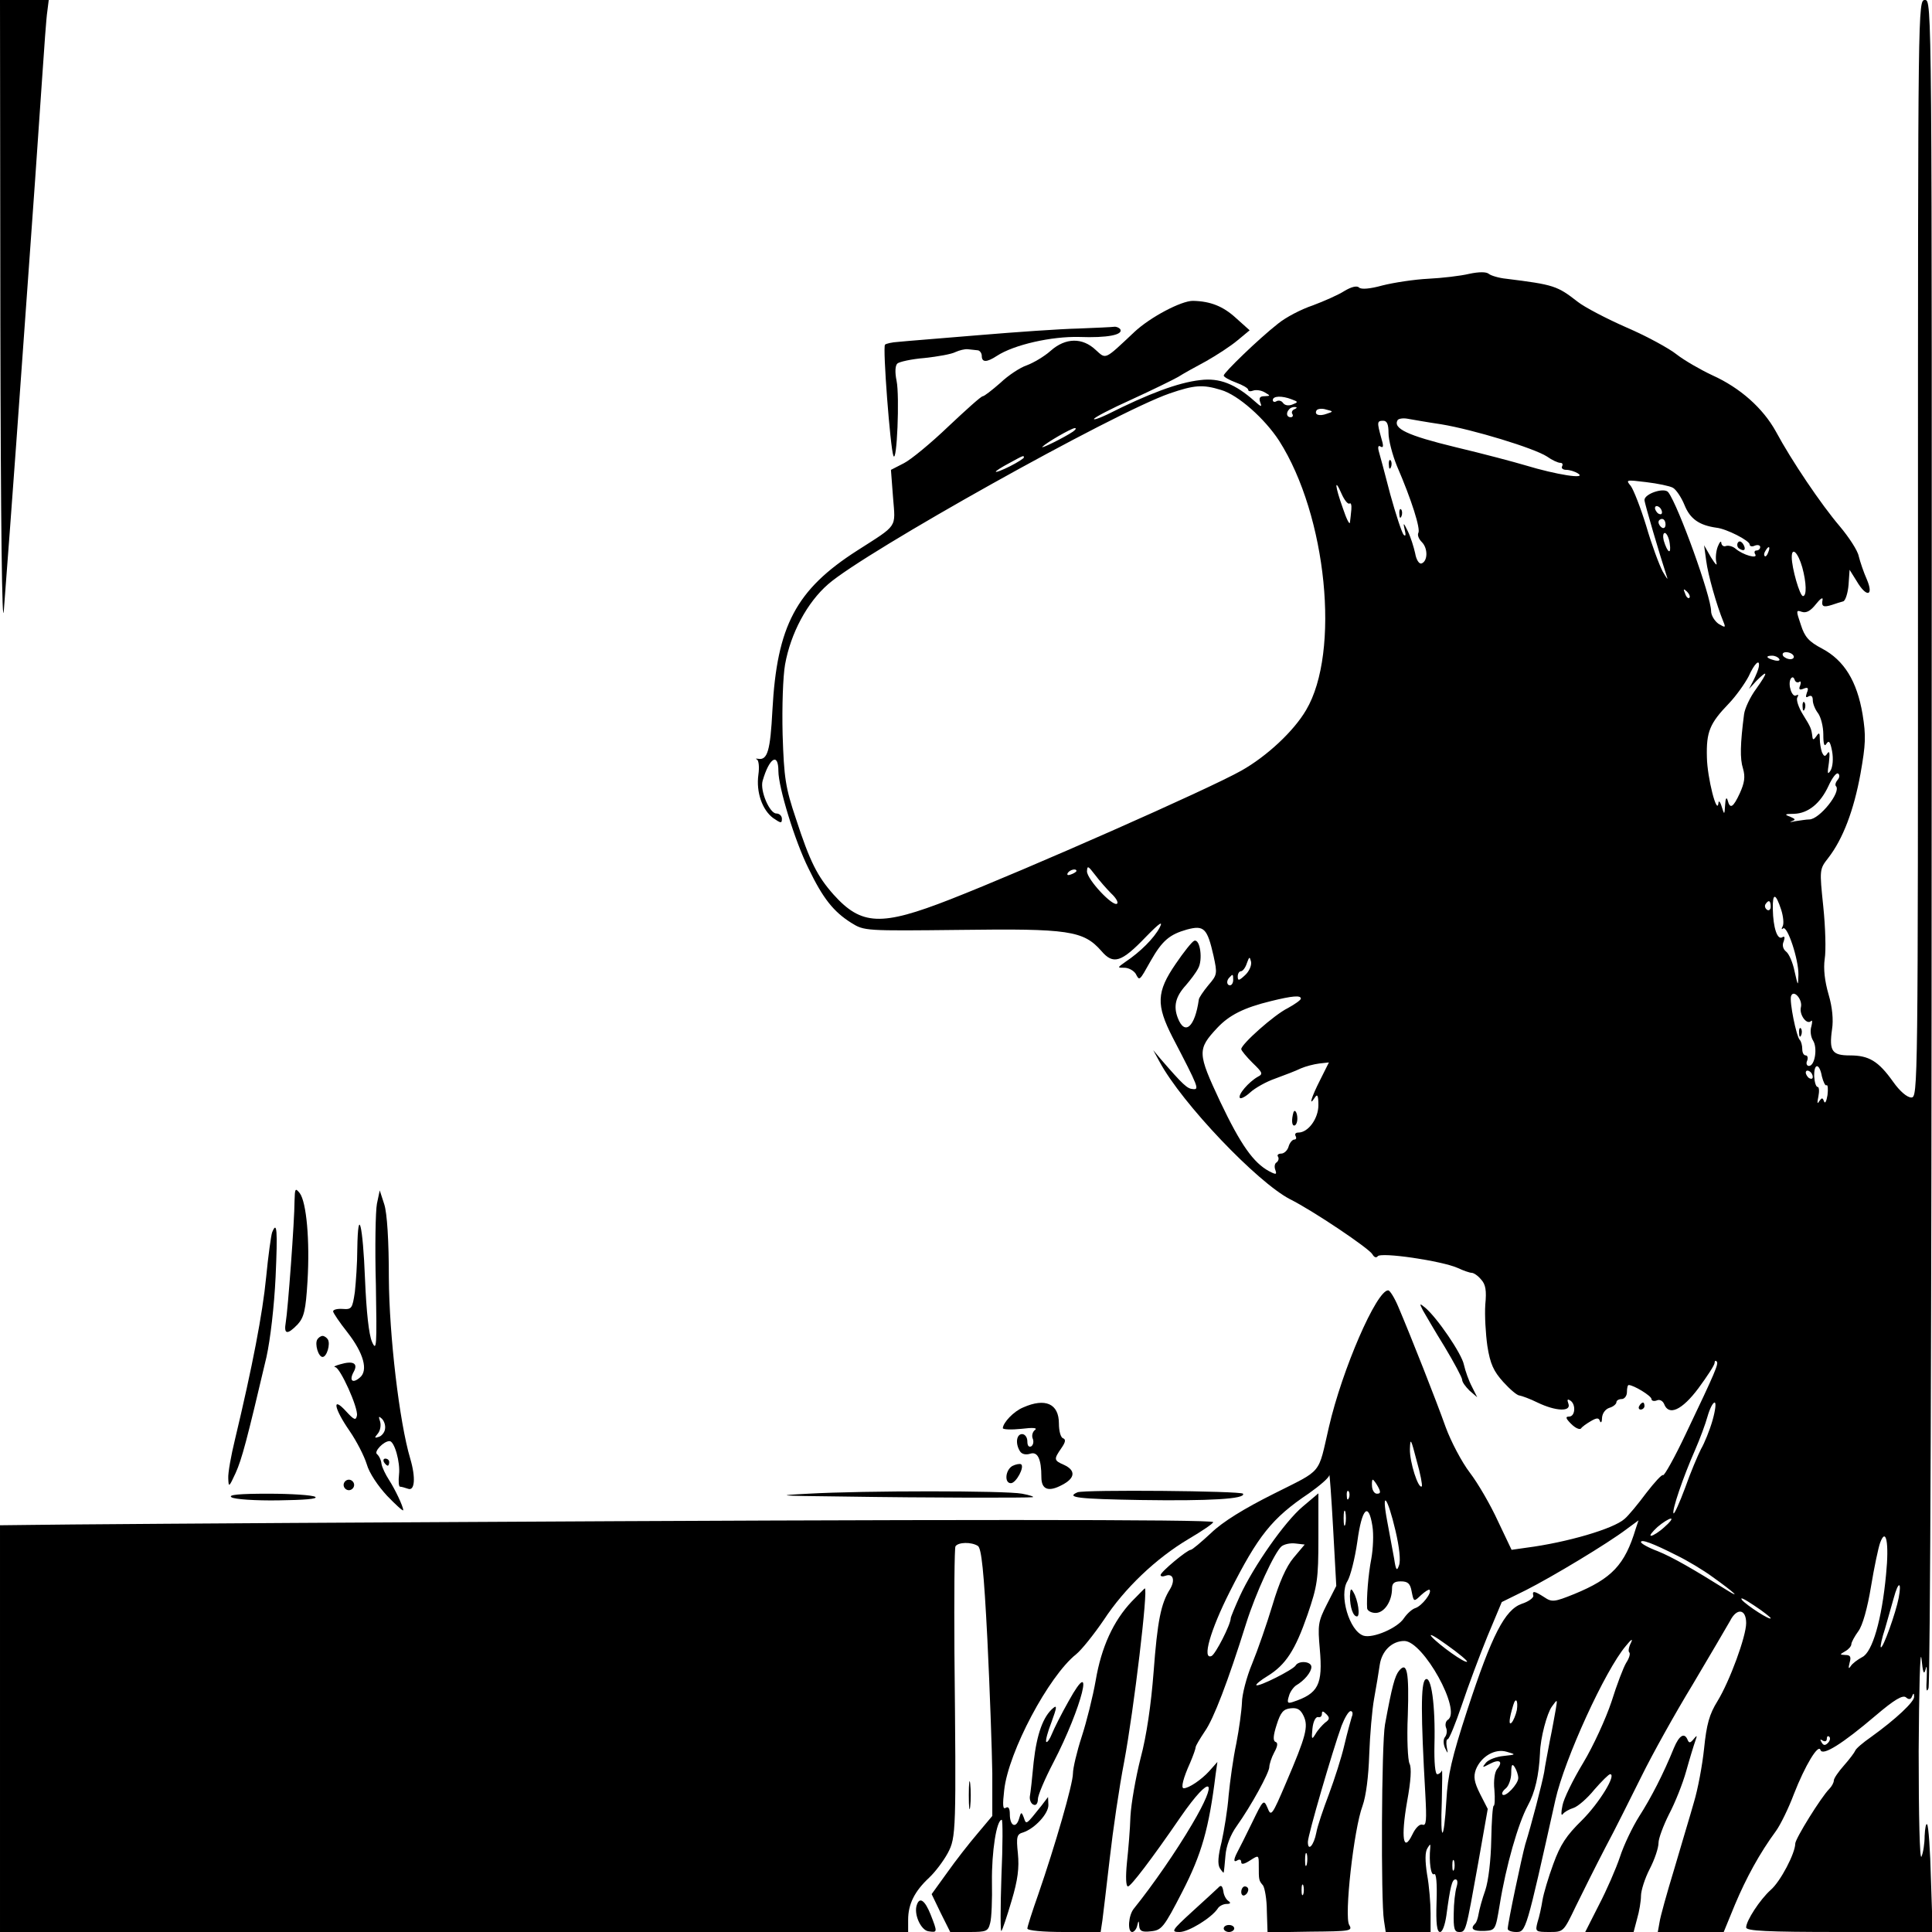 <?xml version="1.0" standalone="no"?>
<!DOCTYPE svg PUBLIC "-//W3C//DTD SVG 20010904//EN"
 "http://www.w3.org/TR/2001/REC-SVG-20010904/DTD/svg10.dtd">
<svg version="1.0" xmlns="http://www.w3.org/2000/svg"
 width="551pt" height="551pt" viewBox="0 0 551 551"
 preserveAspectRatio="xMidYMid meet">
<g transform="translate(0,551) scale(0.1,-0.1)"
fill="#000000" stroke="none">
<path d="M1 4588 c1 -567 5 -882 10 -818 20 260 51 690 69 945 6 83 15 209 20
280 5 72 14 202 20 290 6 88 12 175 15 193 l4 32 -70 0 -69 0 1 -922z"/>
<path d="M5470 3945 c0 -1542 0 -1565 -19 -1565 -12 0 -33 18 -52 45 -42 59
-69 75 -123 75 -51 0 -60 12 -51 75 4 26 1 62 -10 99 -11 38 -15 73 -11 101 4
24 2 91 -4 149 -11 106 -11 107 14 139 42 54 73 136 92 240 15 85 16 108 6
170 -16 95 -53 154 -115 187 -38 20 -50 33 -61 68 -14 41 -14 43 3 37 13 -4
25 3 40 22 12 15 20 21 19 13 -4 -20 2 -23 27 -15 11 4 25 8 32 10 6 2 13 23
15 47 l3 43 20 -32 c28 -48 50 -44 29 5 -9 20 -19 50 -23 66 -3 16 -28 54 -54
85 -53 62 -138 188 -182 270 -37 67 -102 125 -182 161 -34 16 -79 42 -101 59
-21 17 -85 52 -143 77 -57 25 -120 58 -139 73 -59 46 -68 49 -204 66 -21 2
-44 9 -50 14 -7 6 -28 6 -56 0 -25 -6 -77 -12 -117 -14 -40 -2 -98 -11 -130
-19 -36 -10 -61 -12 -67 -6 -6 6 -22 2 -42 -10 -17 -11 -58 -29 -90 -41 -33
-11 -77 -34 -99 -52 -55 -43 -155 -140 -155 -148 0 -4 16 -13 35 -20 19 -7 35
-16 35 -21 0 -4 6 -5 14 -2 8 3 23 1 33 -5 17 -10 17 -10 -1 -11 -13 0 -16 -5
-12 -17 6 -15 3 -14 -16 3 -55 49 -100 67 -155 60 -63 -7 -148 -39 -265 -98
-21 -10 -38 -16 -38 -13 0 4 48 29 108 56 59 27 118 56 132 64 14 9 50 29 80
45 30 17 70 43 89 59 l35 29 -39 35 c-36 33 -72 48 -123 49 -33 0 -121 -46
-167 -89 -86 -81 -80 -78 -110 -51 -38 36 -86 35 -128 -2 -19 -17 -50 -35 -69
-42 -18 -6 -52 -28 -75 -50 -24 -21 -46 -38 -50 -38 -5 0 -48 -39 -98 -86 -49
-47 -107 -95 -127 -105 l-37 -19 6 -79 c7 -88 15 -76 -102 -151 -175 -112
-229 -215 -242 -455 -6 -116 -14 -144 -41 -139 -7 1 -8 0 -3 -2 5 -3 7 -22 4
-43 -7 -50 11 -101 42 -124 22 -15 25 -16 25 -2 0 8 -7 15 -16 15 -19 0 -47
65 -39 93 19 66 45 82 45 28 0 -46 47 -200 86 -278 41 -85 71 -123 122 -155
37 -23 39 -23 312 -20 307 4 350 -2 401 -60 34 -40 57 -33 127 40 40 41 50 47
39 26 -16 -30 -55 -69 -97 -97 -24 -17 -24 -17 -3 -17 12 0 26 -8 32 -17 11
-21 10 -22 43 37 33 58 54 75 103 89 49 13 58 4 76 -75 11 -51 11 -54 -15 -84
-14 -17 -27 -36 -27 -41 -11 -78 -40 -104 -60 -52 -13 34 -6 61 23 93 13 15
29 36 35 48 14 24 6 85 -11 79 -6 -2 -30 -32 -53 -66 -55 -80 -56 -117 -9
-209 75 -144 77 -150 58 -148 -16 1 -28 12 -92 86 l-21 25 18 -33 c64 -119
279 -344 372 -392 66 -33 225 -140 235 -157 5 -9 11 -11 15 -6 8 13 183 -13
228 -33 17 -8 35 -14 40 -14 6 0 18 -8 27 -19 13 -14 16 -31 12 -72 -2 -30 1
-83 6 -118 8 -51 18 -72 45 -102 20 -22 40 -39 47 -39 6 -1 29 -9 51 -20 52
-25 97 -27 88 -3 -4 11 -3 14 5 9 17 -10 15 -46 -3 -46 -11 0 -10 -5 6 -21 12
-12 24 -17 28 -13 3 5 16 14 28 21 17 10 23 10 26 0 3 -7 6 -2 6 10 1 12 9 24
21 28 11 3 20 11 20 16 0 5 7 9 15 9 8 0 15 9 15 20 0 11 2 20 5 20 14 0 65
-31 65 -40 0 -5 7 -7 15 -4 8 4 17 -1 21 -10 13 -35 51 -18 98 45 25 34 46 66
46 72 0 6 3 8 6 4 6 -6 -3 -28 -88 -206 -32 -68 -62 -121 -65 -118 -3 3 -24
-20 -48 -51 -23 -31 -51 -65 -62 -74 -31 -28 -164 -67 -280 -82 l-42 -6 -39
82 c-21 46 -57 108 -80 138 -23 30 -54 89 -69 130 -27 76 -98 256 -135 343
-11 26 -24 47 -29 47 -33 0 -131 -225 -169 -390 -32 -138 -16 -119 -157 -190
-84 -42 -146 -80 -179 -112 -28 -26 -54 -48 -58 -48 -10 0 -86 -63 -86 -72 0
-4 6 -5 14 -2 22 8 28 -13 13 -38 -26 -41 -36 -90 -47 -237 -7 -91 -20 -182
-37 -245 -14 -55 -27 -130 -29 -166 -1 -36 -6 -95 -10 -132 -4 -41 -3 -68 3
-68 8 0 67 77 150 198 88 127 111 111 32 -22 -44 -75 -111 -172 -165 -239 -16
-19 -19 -67 -5 -67 5 0 12 8 14 17 4 17 5 17 6 0 1 -14 8 -18 33 -15 31 3 37
10 90 113 55 107 76 180 95 335 l5 35 -24 -27 c-21 -23 -57 -48 -72 -48 -9 0
-1 30 18 72 9 21 16 41 16 45 0 4 12 24 26 45 25 35 66 142 118 308 27 86 81
203 101 220 8 6 25 10 40 8 l26 -3 -32 -38 c-21 -25 -41 -71 -60 -135 -16 -53
-42 -128 -58 -167 -16 -38 -29 -89 -29 -111 -1 -23 -8 -75 -16 -116 -9 -42
-18 -108 -22 -149 -3 -41 -13 -100 -20 -132 -10 -40 -12 -63 -5 -75 6 -9 11
-15 11 -12 1 3 3 25 5 48 2 27 14 59 32 84 42 59 92 151 93 168 0 8 6 27 14
42 10 18 11 28 4 30 -8 3 -7 18 3 49 11 35 19 45 40 47 19 2 28 -3 37 -22 14
-30 7 -57 -50 -190 -40 -94 -43 -98 -53 -72 -11 25 -12 24 -44 -42 -18 -37
-37 -75 -42 -84 -12 -23 -11 -31 1 -23 6 3 10 1 10 -6 0 -7 8 -6 25 5 25 16
25 16 25 -14 0 -42 0 -43 12 -57 5 -7 11 -40 11 -73 l2 -61 122 2 c115 1 121
2 111 19 -15 23 13 274 38 340 10 28 17 84 19 146 2 55 8 127 14 160 6 32 13
76 16 96 6 40 35 68 70 68 54 0 165 -200 124 -225 -6 -4 -8 -14 -5 -22 4 -9 2
-21 -3 -27 -5 -6 -5 -19 0 -31 9 -18 9 -18 5 3 -2 12 -1 22 3 22 4 0 22 44 40
97 18 54 51 142 73 196 l41 98 69 34 c75 38 233 133 287 174 l34 25 -8 -24
c-31 -103 -68 -142 -175 -186 -57 -23 -64 -24 -86 -9 -28 18 -35 19 -31 4 1
-6 -14 -17 -33 -23 -48 -17 -85 -88 -155 -302 -45 -138 -56 -187 -60 -259 -7
-121 -18 -123 -13 -2 1 53 2 93 0 87 -2 -5 -8 -10 -13 -10 -6 0 -9 34 -8 83 3
113 -9 201 -26 187 -13 -11 -13 -99 0 -327 4 -74 3 -91 -8 -87 -8 3 -20 -9
-29 -28 -26 -54 -33 -9 -15 94 11 60 13 96 7 108 -5 10 -8 72 -5 137 4 125 -2
156 -25 128 -12 -15 -20 -44 -40 -153 -10 -55 -12 -504 -3 -559 l5 -33 64 0
64 0 0 53 c0 28 -4 79 -10 111 -6 39 -6 64 1 75 8 13 9 13 8 1 -4 -40 2 -81
11 -75 6 4 9 -25 7 -80 -2 -61 1 -85 10 -85 7 0 14 20 18 47 11 82 16 103 26
103 6 0 7 -9 3 -22 -4 -13 -8 -47 -8 -75 -1 -43 2 -53 15 -53 20 0 19 -2 55
198 l27 153 -22 43 c-17 34 -19 49 -12 69 15 38 55 61 88 51 28 -8 27 -8 -9
-12 -20 -2 -42 -10 -50 -19 -12 -15 -11 -15 10 -4 28 15 40 8 22 -14 -7 -8
-11 -33 -8 -60 2 -25 1 -45 -2 -45 -3 0 -6 -44 -7 -97 -1 -58 -8 -117 -17
-144 -9 -25 -17 -55 -19 -67 -2 -12 -6 -25 -10 -28 -15 -15 -6 -22 26 -21 32
2 32 2 44 74 18 112 53 233 80 283 21 38 32 87 35 150 1 43 20 114 34 133 16
22 16 22 11 -8 -3 -16 -10 -57 -17 -90 -6 -33 -14 -73 -16 -89 -6 -33 -37
-152 -54 -206 -10 -36 -50 -225 -50 -241 0 -5 11 -9 24 -9 28 0 28 0 112 377
26 116 142 370 201 439 16 20 21 22 14 8 -6 -12 -8 -24 -4 -27 3 -4 -1 -17 -9
-29 -8 -13 -27 -63 -42 -111 -16 -48 -52 -127 -81 -175 -29 -48 -56 -103 -59
-122 -4 -19 -4 -30 1 -24 4 6 18 14 31 18 12 4 39 27 59 52 21 24 41 44 45 44
19 0 -30 -81 -80 -131 -45 -44 -62 -70 -82 -125 -14 -38 -28 -85 -31 -104 -3
-19 -9 -47 -14 -62 -7 -27 -6 -28 34 -28 40 0 40 0 75 73 19 39 57 115 84 167
28 52 74 145 104 205 30 61 95 178 145 260 49 83 97 164 107 182 19 38 46 35
46 -6 0 -38 -47 -166 -82 -223 -23 -37 -31 -66 -38 -135 -5 -48 -18 -117 -29
-153 -10 -36 -36 -121 -56 -190 -21 -69 -40 -137 -42 -152 l-5 -28 94 0 94 0
32 78 c32 76 70 146 117 210 13 18 36 65 51 105 32 82 70 145 76 126 6 -18 63
18 157 98 54 46 78 60 87 52 8 -7 14 -6 17 3 4 10 6 10 6 -1 1 -14 -52 -64
-123 -115 -23 -16 -43 -33 -45 -39 -2 -5 -16 -24 -32 -42 -16 -18 -29 -37 -29
-43 0 -6 -6 -17 -13 -24 -23 -23 -97 -142 -97 -156 0 -27 -42 -108 -70 -132
-31 -28 -70 -88 -70 -107 0 -10 60 -13 266 -13 l266 0 -5 150 c-2 83 -7 154
-11 157 -3 4 -6 -11 -7 -33 0 -21 -4 -48 -9 -59 -5 -12 -8 114 -8 300 1 176 4
295 8 265 4 -41 7 -49 12 -30 3 14 4 3 3 -25 -2 -34 -1 -44 5 -30 5 11 9 1099
9 2418 1 2391 1 2397 -19 2397 -20 0 -20 -7 -20 -1565z m-1988 453 c49 -14
125 -82 166 -145 136 -213 175 -603 77 -768 -35 -60 -112 -132 -185 -173 -94
-53 -613 -282 -830 -367 -197 -77 -253 -75 -333 14 -46 52 -67 93 -107 216
-30 89 -34 116 -38 240 -2 80 1 166 7 200 16 89 63 177 123 229 105 92 815
489 974 544 70 24 94 26 146 10z m202 -27 c19 -7 19 -8 1 -15 -11 -4 -21 -2
-26 5 -4 6 -12 8 -18 5 -6 -4 -11 -2 -11 3 0 12 26 13 54 2z m8 -28 c-6 -2
-10 -9 -6 -14 3 -5 0 -9 -5 -9 -12 0 -14 13 -4 23 3 4 11 7 17 6 6 0 5 -3 -2
-6z m92 -13 c-21 -8 -37 -3 -29 10 3 4 15 6 27 2 21 -5 21 -6 2 -12z m326 -30
c91 -15 265 -68 302 -92 14 -10 31 -18 38 -18 6 0 8 -4 5 -10 -3 -5 2 -10 12
-10 10 0 25 -5 33 -10 28 -18 -61 -4 -150 23 -30 9 -120 33 -200 52 -136 33
-178 53 -164 77 3 4 15 6 27 4 12 -2 56 -10 97 -16z m-150 -25 c0 -20 11 -62
24 -94 42 -97 68 -180 61 -191 -3 -6 1 -17 10 -26 18 -18 17 -55 -1 -61 -7 -2
-15 11 -18 29 -4 18 -13 47 -21 63 -12 25 -14 26 -9 5 4 -16 3 -21 -3 -15 -5
6 -22 57 -38 115 -15 58 -30 114 -33 124 -3 12 -1 17 6 12 8 -4 8 3 1 26 -12
44 -12 48 6 48 11 0 15 -11 15 -35z m-900 4 c-25 -17 -96 -52 -87 -43 12 12
81 52 92 53 6 0 3 -4 -5 -10z m-140 -74 c0 -2 -18 -14 -40 -25 -22 -11 -40
-18 -40 -15 0 2 17 13 38 24 42 23 42 23 42 16z m1851 -86 c9 -5 24 -27 33
-49 16 -40 42 -58 91 -65 29 -3 95 -37 95 -48 0 -5 7 -7 15 -3 8 3 15 1 15 -4
0 -6 -5 -10 -11 -10 -5 0 -7 -5 -3 -11 8 -14 -35 -2 -56 16 -8 7 -21 10 -27 8
-7 -3 -13 1 -14 9 0 7 -5 2 -10 -11 -5 -13 -7 -33 -4 -45 3 -12 -3 -5 -15 14
l-20 35 6 -44 c5 -40 30 -128 49 -174 7 -17 6 -18 -14 -6 -11 8 -21 24 -21 36
0 42 -93 300 -122 339 -11 15 -68 -4 -68 -22 0 -9 44 -158 64 -219 4 -11 -1
-4 -12 15 -10 19 -32 78 -47 130 -16 52 -36 103 -44 114 -15 18 -14 18 44 11
33 -4 67 -11 76 -16z m-922 -45 c4 3 6 -5 5 -17 -1 -12 -3 -29 -4 -37 -1 -8
-10 10 -20 40 -23 64 -25 90 -4 42 8 -18 18 -31 23 -28z m891 -25 c0 -6 -4 -7
-10 -4 -5 3 -10 11 -10 16 0 6 5 7 10 4 6 -3 10 -11 10 -16z m10 -35 c0 -8 -4
-12 -10 -9 -5 3 -10 10 -10 16 0 5 5 9 10 9 6 0 10 -7 10 -16z m12 -54 c5 -33
-6 -28 -17 8 -3 12 -2 22 3 22 5 0 12 -14 14 -30z m281 -25 c-3 -9 -8 -14 -10
-11 -3 3 -2 9 2 15 9 16 15 13 8 -4z m97 -43 c12 -44 13 -82 2 -82 -9 0 -32
80 -32 111 0 31 18 13 30 -29z m-322 -87 c-3 -3 -9 2 -12 12 -6 14 -5 15 5 6
7 -7 10 -15 7 -18z m297 -165 c3 -5 -1 -10 -9 -10 -8 0 -18 5 -21 10 -3 6 1
10 9 10 8 0 18 -4 21 -10z m-41 -9 c4 -5 -3 -7 -14 -4 -23 6 -26 13 -6 13 8 0
17 -4 20 -9z m-58 -23 c-1 -7 -8 -24 -15 -38 l-13 -25 21 23 c34 34 34 26 0
-22 -18 -24 -33 -57 -35 -73 -11 -85 -12 -127 -3 -155 7 -24 4 -41 -9 -70 -19
-41 -28 -47 -35 -20 -3 10 -6 5 -7 -13 -2 -30 -2 -30 -10 -5 -4 14 -9 18 -9
10 -4 -38 -32 72 -33 130 -2 73 8 97 63 154 20 21 45 56 56 77 17 38 33 52 29
27z m115 -43 c5 4 6 -1 3 -10 -5 -11 -2 -14 10 -9 12 5 15 2 9 -12 -4 -12 -3
-15 5 -10 8 4 12 0 12 -11 0 -10 7 -27 15 -37 8 -11 15 -38 15 -60 0 -29 3
-37 9 -27 7 11 11 5 16 -21 4 -22 2 -44 -4 -55 -9 -14 -10 -10 -5 22 3 26 2
35 -4 27 -7 -11 -10 -10 -16 3 -3 9 -6 26 -6 38 0 18 -2 19 -10 7 -7 -10 -10
-11 -11 -2 -3 24 -4 27 -27 64 -13 21 -20 43 -16 49 4 7 3 9 -3 6 -12 -8 -25
31 -16 47 4 6 8 6 11 -2 2 -7 8 -10 13 -7z m110 -279 c-6 -7 -8 -15 -5 -18 16
-16 -47 -95 -76 -95 -8 0 -26 -3 -40 -5 -14 -3 -18 -3 -10 0 12 4 11 6 -5 13
-17 6 -15 8 11 8 41 1 76 30 99 80 10 22 22 38 27 35 5 -3 5 -11 -1 -18z
m-2072 -324 c13 -12 21 -25 17 -29 -11 -11 -86 69 -86 92 1 17 3 16 23 -10 12
-16 33 -40 46 -53z m-99 64 c0 -2 -7 -7 -16 -10 -8 -3 -12 -2 -9 4 6 10 25 14
25 6z m2010 -111 c6 -19 8 -40 4 -47 -4 -7 -3 -10 1 -6 12 11 45 -89 44 -132
-1 -34 -1 -34 -11 10 -5 25 -16 50 -24 56 -9 7 -12 19 -7 29 4 12 3 16 -4 12
-14 -9 -26 27 -27 80 -1 48 8 47 24 -2z m-30 9 c0 -8 -5 -12 -10 -9 -6 4 -8
11 -5 16 9 14 15 11 15 -7z m-1499 -195 c-17 -16 -21 -17 -21 -4 0 8 4 15 9
15 5 0 13 10 17 23 7 19 8 20 12 4 2 -11 -6 -28 -17 -38z m-34 -14 c0 -8 -4
-15 -9 -15 -10 0 -11 14 -1 23 9 10 10 9 10 -8z m1619 -78 c-5 -21 17 -51 29
-39 4 4 4 -3 1 -15 -4 -12 -2 -30 5 -41 13 -21 5 -72 -12 -72 -6 0 -9 7 -5 15
3 8 1 15 -4 15 -6 0 -10 8 -10 18 0 10 -3 22 -7 26 -10 10 -30 110 -25 125 7
21 34 -10 28 -32z m-1426 25 c0 -4 -17 -16 -37 -27 -39 -19 -133 -103 -133
-117 0 -4 15 -22 32 -39 29 -28 31 -32 15 -40 -26 -15 -57 -51 -51 -60 2 -4
16 3 29 15 14 13 46 31 72 40 27 10 59 22 73 29 14 6 37 12 53 14 l27 3 -25
-50 c-25 -49 -34 -79 -15 -50 7 11 10 6 10 -22 0 -38 -29 -78 -57 -78 -8 0
-11 -4 -8 -10 3 -5 2 -10 -4 -10 -5 0 -13 -9 -16 -20 -3 -11 -13 -20 -21 -20
-8 0 -13 -4 -9 -9 3 -5 1 -12 -4 -16 -6 -3 -7 -13 -4 -21 5 -14 3 -15 -18 -4
-44 24 -80 74 -139 198 -65 139 -66 149 -8 211 34 36 75 57 153 76 61 15 85
17 85 7z m1486 -222 c4 -16 10 -28 13 -25 4 2 5 -10 3 -28 -3 -18 -7 -26 -10
-18 -4 11 -6 11 -14 0 -5 -9 -6 -5 -2 14 3 15 2 27 -2 27 -5 0 -9 14 -10 30
-1 39 15 39 22 0z m-26 -1 c0 -6 -4 -7 -10 -4 -5 3 -10 11 -10 16 0 6 5 7 10
4 6 -3 10 -11 10 -16z m-286 -980 c-8 -28 -23 -65 -33 -82 -9 -18 -30 -67 -45
-110 -16 -43 -31 -76 -33 -73 -6 6 27 103 61 180 14 32 30 75 36 97 6 21 15
39 20 39 5 0 2 -23 -6 -51z m-829 -188 c-10 -9 -35 70 -34 106 1 34 3 30 19
-32 11 -38 17 -71 15 -74z m-271 -337 c-25 -49 -26 -59 -20 -127 9 -102 -4
-127 -77 -151 -15 -5 -17 -2 -11 17 3 12 13 25 20 30 24 14 44 38 44 53 0 16
-36 19 -45 4 -7 -12 -106 -62 -112 -56 -2 2 12 14 32 26 52 32 79 74 114 175
28 82 31 100 31 218 l0 128 -45 -38 c-51 -43 -140 -170 -179 -255 -14 -31 -26
-60 -26 -63 0 -18 -44 -104 -55 -108 -27 -11 -4 72 52 183 81 160 120 210 226
281 31 22 58 45 58 52 1 7 6 -62 11 -152 l9 -164 -27 -53z m146 336 c8 -15 8
-20 -3 -20 -7 0 -13 9 -14 20 -1 11 0 20 2 20 2 0 9 -9 15 -20z m-83 -32 c-3
-8 -6 -5 -6 6 -1 11 2 17 5 13 3 -3 4 -12 1 -19z m133 -94 c11 -47 15 -85 10
-98 -6 -18 -9 -15 -14 19 -4 22 -13 70 -20 108 -17 91 1 69 24 -29z m-143 19
c-3 -10 -5 -2 -5 17 0 19 2 27 5 18 2 -10 2 -26 0 -35z m77 -5 c4 -24 2 -65
-3 -93 -9 -46 -14 -113 -12 -142 1 -7 12 -13 24 -13 25 0 47 33 47 70 0 15 7
20 25 20 20 0 27 -6 31 -29 6 -30 6 -30 27 -10 11 10 22 17 24 15 8 -8 -22
-46 -40 -52 -10 -3 -24 -16 -33 -29 -18 -28 -88 -58 -115 -50 -41 13 -71 117
-46 156 8 13 21 63 28 112 13 96 32 115 43 45z m833 -3 c-15 -14 -33 -25 -38
-25 -6 0 3 11 18 25 15 13 33 24 38 24 6 0 -3 -11 -18 -24z m632 -135 c-12
-129 -39 -222 -68 -236 -13 -7 -28 -18 -33 -26 -6 -9 -7 -6 -3 10 5 17 2 22
-12 22 -17 1 -17 1 0 11 9 5 17 14 17 20 0 5 9 22 20 37 12 16 26 66 36 127 9
55 21 111 26 125 17 46 26 0 17 -90z m-597 54 c29 -14 76 -42 103 -62 59 -42
83 -64 40 -37 -96 60 -155 94 -197 111 -27 10 -48 22 -48 26 0 9 33 -3 102
-38z m633 -121 c-8 -42 -45 -146 -51 -141 -2 2 3 26 12 53 8 28 19 67 25 88
13 48 23 48 14 0z m-365 -58 c0 -8 -68 36 -82 52 -7 10 8 2 35 -16 26 -17 47
-34 47 -36z m-866 -124 c-5 -6 -79 47 -101 71 -10 12 10 1 43 -23 34 -24 60
-46 58 -48z m142 -138 c-3 -14 -10 -31 -15 -36 -9 -9 -7 12 5 51 7 23 14 12
10 -15z m-547 -36 c-8 -7 -21 -21 -27 -32 -11 -18 -12 -16 -9 15 2 20 9 34 16
33 6 -2 11 2 11 9 0 9 3 9 13 -1 10 -10 9 -15 -4 -24z m76 16 c-3 -10 -13 -46
-21 -80 -8 -35 -28 -97 -44 -140 -16 -42 -33 -92 -36 -110 -7 -36 -24 -55 -24
-26 0 19 70 259 96 331 9 23 20 42 26 42 6 0 7 -8 3 -17z m1358 -74 c-8 -8
-13 -7 -18 2 -5 8 -4 10 3 5 7 -4 12 -2 12 5 0 7 3 9 7 6 4 -4 2 -12 -4 -18z
m-883 -100 c0 -17 -37 -56 -45 -47 -3 3 1 11 10 18 8 7 15 27 15 44 0 24 3 27
10 16 5 -8 10 -22 10 -31z m-603 -246 c-3 -10 -5 -4 -5 12 0 17 2 24 5 18 2
-7 2 -21 0 -30z m420 -15 c-3 -7 -5 -2 -5 12 0 14 2 19 5 13 2 -7 2 -19 0 -25z
m-430 -70 c-3 -7 -5 -2 -5 12 0 14 2 19 5 13 2 -7 2 -19 0 -25z"/>
<path d="M3961 4184 c0 -11 3 -14 6 -6 3 7 2 16 -1 19 -3 4 -6 -2 -5 -13z"/>
<path d="M3991 4044 c0 -11 3 -14 6 -6 3 7 2 16 -1 19 -3 4 -6 -2 -5 -13z"/>
<path d="M4956 3962 c-3 -6 -1 -14 5 -17 14 -9 20 -2 10 14 -6 8 -11 9 -15 3z"/>
<path d="M5141 3494 c0 -11 3 -14 6 -6 3 7 2 16 -1 19 -3 4 -6 -2 -5 -13z"/>
<path d="M5131 2564 c0 -11 3 -14 6 -6 3 7 2 16 -1 19 -3 4 -6 -2 -5 -13z"/>
<path d="M3689 2338 c-6 -21 -5 -38 2 -38 5 0 9 9 9 20 0 16 -7 28 -11 18z"/>
<path d="M3850 958 c0 -32 9 -58 20 -58 10 0 3 47 -10 69 -7 13 -9 10 -10 -11z"/>
<path d="M3075 4573 c-49 -1 -178 -10 -285 -19 -107 -9 -210 -17 -228 -19 -18
-1 -35 -5 -38 -8 -7 -7 15 -295 24 -317 10 -24 18 171 9 214 -5 24 -4 43 2 49
5 5 40 13 78 16 37 4 77 11 88 17 11 5 27 9 35 8 8 -1 21 -2 28 -3 6 0 12 -8
12 -16 0 -19 14 -19 43 0 49 32 156 56 235 54 80 -3 126 6 117 22 -4 5 -12 8
-18 7 -7 -1 -52 -3 -102 -5z"/>
<path d="M840 2085 c0 -56 -19 -312 -25 -346 -6 -35 4 -37 34 -6 18 20 23 40
28 123 7 117 -3 225 -22 251 -13 16 -14 14 -15 -22z"/>
<path d="M1075 2077 c-4 -20 -6 -125 -3 -232 3 -175 2 -191 -11 -162 -9 21
-16 84 -20 179 -6 155 -20 212 -22 87 0 -41 -4 -96 -7 -124 -7 -47 -9 -50 -35
-48 -15 1 -27 -2 -27 -7 0 -4 18 -31 41 -60 46 -59 60 -109 35 -129 -21 -18
-31 -8 -17 17 13 24 -2 32 -39 21 -14 -4 -20 -7 -14 -8 14 -1 66 -116 62 -138
-3 -15 -8 -13 -31 12 -41 45 -35 9 10 -56 20 -29 42 -72 49 -95 7 -25 32 -62
58 -90 25 -26 46 -45 46 -41 0 11 -24 61 -41 87 -9 14 -19 34 -21 45 -1 11 -7
23 -13 28 -9 7 19 37 36 37 14 0 31 -61 27 -95 -2 -19 -1 -35 3 -35 4 0 14 -3
23 -6 19 -7 22 32 6 86 -31 104 -60 351 -61 515 0 107 -5 185 -13 210 l-13 40
-8 -38z m23 -643 c-1 -9 -10 -20 -18 -22 -12 -4 -13 -3 -2 10 7 9 9 24 6 34
-5 15 -4 16 5 8 7 -7 11 -20 9 -30z"/>
<path d="M776 1995 c-3 -9 -11 -66 -17 -128 -10 -103 -39 -254 -89 -463 -11
-45 -20 -95 -19 -110 1 -27 2 -26 21 15 18 40 32 93 88 331 11 50 22 144 26
228 6 134 4 162 -10 127z"/>
<path d="M4058 1773 c7 -12 34 -59 62 -104 27 -45 50 -88 50 -94 0 -7 10 -20
21 -31 l22 -19 -15 30 c-9 17 -19 45 -23 63 -6 31 -77 135 -111 163 -16 13
-16 12 -6 -8z"/>
<path d="M905 1690 c-8 -13 3 -50 15 -50 12 0 23 37 15 50 -3 5 -10 10 -15 10
-5 0 -12 -5 -15 -10z"/>
<path d="M2918 1496 c-27 -11 -57 -43 -58 -59 0 -4 24 -5 53 -2 32 4 47 3 39
-3 -7 -5 -10 -16 -7 -24 4 -9 2 -19 -4 -23 -7 -3 -11 2 -11 14 0 12 -7 21 -15
21 -16 0 -20 -27 -6 -49 5 -8 16 -11 29 -7 21 7 32 -14 32 -67 0 -35 20 -43
59 -22 37 19 40 41 6 57 -30 13 -30 16 -8 48 12 17 13 25 5 28 -7 2 -12 21
-12 42 0 57 -39 74 -102 46z"/>
<path d="M4675 1500 c-3 -5 -1 -10 4 -10 6 0 11 5 11 10 0 6 -2 10 -4 10 -3 0
-8 -4 -11 -10z"/>
<path d="M1095 1340 c3 -5 8 -10 11 -10 2 0 4 5 4 10 0 6 -5 10 -11 10 -5 0
-7 -4 -4 -10z"/>
<path d="M2887 1329 c-20 -12 -23 -49 -4 -49 15 0 40 47 29 54 -4 2 -15 0 -25
-5z"/>
<path d="M980 1275 c0 -8 7 -15 15 -15 8 0 15 7 15 15 0 8 -7 15 -15 15 -8 0
-15 -7 -15 -15z"/>
<path d="M2305 1250 c-98 -5 -87 -6 95 -8 254 -4 532 -4 545 -2 6 1 -8 6 -30
10 -47 9 -451 9 -610 0z"/>
<path d="M3073 1254 c-35 -15 3 -19 180 -22 196 -3 301 3 292 18 -5 8 -452 12
-472 4z"/>
<path d="M660 1240 c8 -6 69 -10 134 -9 73 1 114 4 105 10 -8 5 -68 9 -134 9
-82 0 -115 -3 -105 -10z"/>
<path d="M1265 1169 c-600 -3 -1129 -7 -1177 -8 l-88 -1 0 -580 0 -580 1295 0
1295 0 0 35 c0 44 18 81 60 120 18 17 41 48 53 70 24 45 24 63 19 573 -1 161
0 297 3 302 8 12 45 13 64 1 10 -7 17 -70 27 -267 7 -143 13 -314 14 -381 l0
-122 -42 -50 c-24 -28 -63 -78 -87 -112 l-44 -61 26 -54 27 -54 54 0 c50 0 54
2 60 26 4 14 6 67 5 117 -1 85 13 177 28 177 3 0 3 -73 -1 -162 -3 -89 -3
-159 0 -155 3 3 16 42 29 86 18 60 22 94 18 135 -5 48 -3 55 15 60 33 11 72
53 72 78 l-1 23 -19 -25 c-44 -55 -43 -55 -50 -34 -7 18 -8 17 -14 -4 -9 -28
-26 -19 -26 14 0 17 -4 23 -12 18 -8 -5 -9 8 -4 51 12 109 127 325 205 387 16
13 51 57 79 98 59 90 148 175 242 231 39 23 70 44 70 48 0 8 -790 8 -2195 0z"/>
<path d="M3228 943 c-53 -56 -87 -131 -103 -225 -8 -46 -26 -118 -40 -161 -14
-43 -25 -90 -25 -105 0 -30 -51 -206 -99 -345 -17 -48 -31 -92 -31 -97 0 -6
45 -10 105 -10 l104 0 5 33 c2 17 12 97 21 177 9 80 27 203 41 275 28 150 69
495 59 495 -1 0 -17 -17 -37 -37z"/>
<path d="M3048 659 c-21 -37 -42 -79 -48 -94 -6 -15 -13 -25 -16 -23 -3 3 4
29 15 57 15 41 16 49 5 40 -29 -24 -47 -74 -56 -154 -4 -44 -9 -89 -11 -99 -1
-10 4 -21 11 -23 7 -3 12 4 12 16 0 11 20 58 44 104 82 158 121 315 44 176z"/>
<path d="M4774 525 c-30 -74 -65 -142 -99 -195 -19 -30 -44 -82 -55 -116 -11
-33 -38 -95 -60 -137 l-39 -77 69 0 69 0 10 38 c6 20 11 50 11 65 0 15 11 50
25 77 14 27 25 60 25 74 0 13 14 50 30 82 17 32 39 87 49 123 10 36 22 75 26
86 6 17 5 17 -5 5 -9 -11 -13 -12 -17 -2 -9 22 -24 13 -39 -23z"/>
<path d="M2763 390 c0 -36 2 -50 4 -32 2 17 2 47 0 65 -2 17 -4 3 -4 -33z"/>
<path d="M3474 126 c-6 -6 -40 -37 -74 -68 -59 -54 -61 -58 -36 -58 26 0 92
41 109 67 4 7 16 13 25 13 11 0 13 3 6 8 -7 4 -14 17 -15 28 -3 17 -7 19 -15
10z"/>
<path d="M3540 114 c0 -8 5 -12 10 -9 6 3 10 10 10 16 0 5 -4 9 -10 9 -5 0
-10 -7 -10 -16z"/>
<path d="M2615 78 c-10 -26 11 -73 33 -76 26 -4 26 -3 6 48 -16 40 -31 51 -39
28z"/>
<path d="M3490 10 c0 -5 7 -10 15 -10 8 0 15 5 15 10 0 6 -7 10 -15 10 -8 0
-15 -4 -15 -10z"/>
</g>
</svg>
